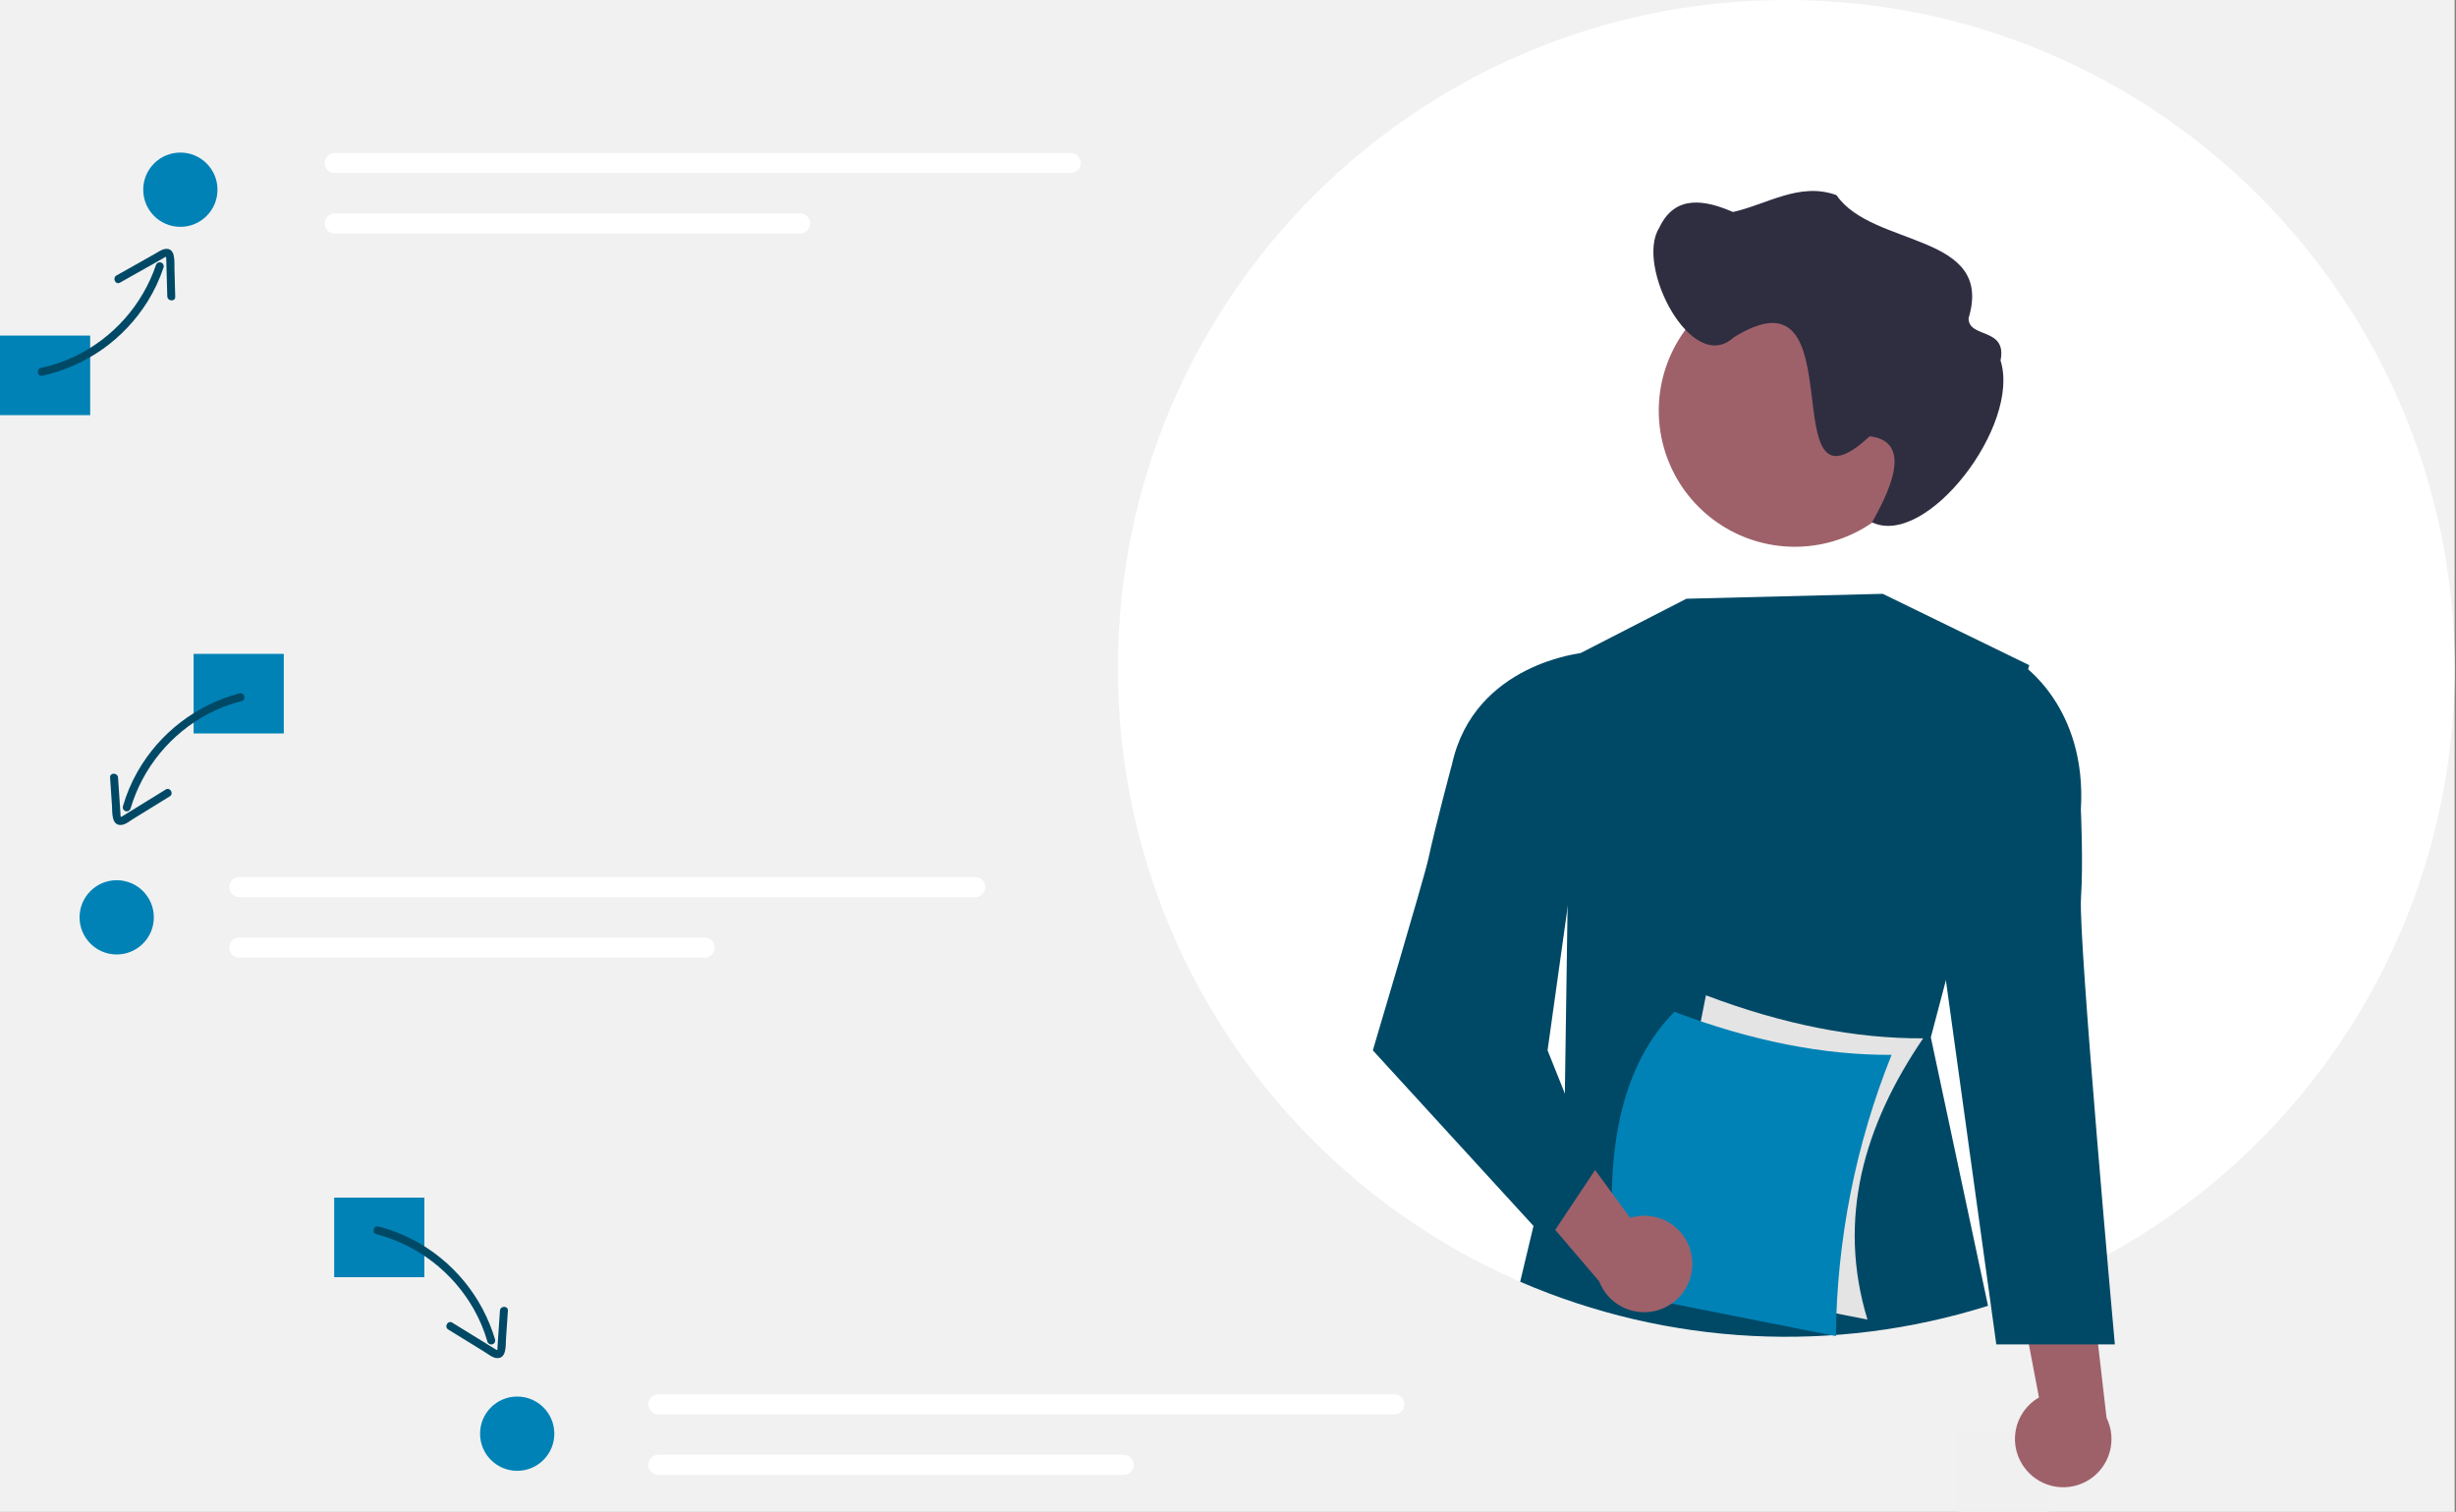 <svg width="926" height="570" viewBox="0 0 926 570" fill="none" xmlns="http://www.w3.org/2000/svg">
<rect x="0" y="0" width="926" height="570" fill="#808080" stroke="none"/>
<g clip-path="url(#clip0_216:2)">
<rect width="925.492" height="570" fill="#F1F1F1"/>
<path d="M772.491 540H738.491V570H772.491V540Z" fill="#F0F0F0"/>
<path d="M925.491 252C925.506 297.237 913.342 341.643 890.276 380.557C867.21 419.472 834.093 451.458 794.402 473.16C792.152 474.39 789.871 475.59 787.581 476.75C779.088 481.08 770.35 484.913 761.411 488.23C757.851 489.57 754.255 490.817 750.621 491.97C750.272 492.09 749.911 492.21 749.561 492.31C713.978 503.607 676.325 506.841 639.336 501.777C602.347 496.712 566.949 483.477 535.712 463.03C531.522 460.29 527.418 457.43 523.402 454.45C521.132 452.76 518.891 451.04 516.681 449.27C510.431 444.31 504.431 439.053 498.681 433.5C474.236 410.019 454.795 381.834 441.529 350.642C428.264 319.45 421.447 285.896 421.491 252C421.491 112.82 534.311 0 673.491 0C812.672 0 925.491 112.82 925.491 252Z" fill="white"/>
<path d="M733.671 369.6L727.991 391.08L749.561 492.31C691.58 510.573 628.963 507.353 573.161 483.24L590.001 412.63L590.561 374.33L592.391 248.04L592.851 247.8C592.879 247.782 592.91 247.769 592.941 247.76L635.841 225.73L709.861 223.88L765.091 250.78L764.671 252.35L733.671 369.6Z" fill="#004966"/>
<path d="M763.936 554.144C762.236 552.12 761 549.749 760.316 547.196C759.632 544.643 759.516 541.972 759.976 539.369C760.436 536.767 761.462 534.297 762.979 532.134C764.497 529.97 766.471 528.166 768.762 526.848L756.747 463.741L787.561 476.583L794.246 534.541C796.205 538.536 796.631 543.111 795.443 547.399C794.254 551.686 791.534 555.389 787.798 557.806C784.062 560.222 779.569 561.184 775.171 560.509C770.773 559.834 766.775 557.569 763.936 554.144V554.144Z" fill="#9E616A"/>
<path d="M753.958 252.744L761.865 250.171C761.865 250.171 786.945 266.267 784.559 305.183C784.559 305.183 785.499 325.321 784.601 338.723C783.572 354.095 797.371 506.851 797.371 506.851H752.678L733.524 368.518L753.958 252.744Z" fill="#004966"/>
<path d="M728.035 154.83C728.035 164.978 725.026 174.899 719.388 183.337C713.75 191.775 705.736 198.351 696.36 202.235C686.984 206.119 676.667 207.135 666.714 205.155C656.761 203.175 647.618 198.288 640.442 191.112C633.266 183.936 628.379 174.793 626.399 164.84C624.419 154.887 625.435 144.57 629.319 135.194C633.203 125.818 639.779 117.804 648.217 112.166C656.655 106.528 666.576 103.519 676.724 103.519H676.724C683.446 103.502 690.105 104.809 696.321 107.366C702.537 109.923 708.189 113.679 712.954 118.42C717.718 123.16 721.502 128.793 724.09 134.997C726.678 141.2 728.018 147.853 728.035 154.574C728.035 154.659 728.035 154.745 728.035 154.83Z" fill="#9E616A"/>
<path d="M625.584 85.91C631.595 72.984 643.227 75.54 653.4 79.921C666.282 77.064 678.535 68.509 692.415 73.568C706.088 93.454 751.993 87.603 742.227 119.978C742.214 127.736 756.824 123.22 754.274 135.926C762.013 160.377 726.337 206.684 705.856 196.933C710.921 187.649 722.492 166.564 704.942 164.473C667.19 199.6 701.047 97.582 653.612 127.251C637.906 141.624 616.404 100.287 625.584 85.91Z" fill="#2F2E41"/>
<path d="M704.104 497.505L622.197 481.283L643.199 375.243C672.18 386.205 699.482 391.612 725.105 391.465C702.713 424.306 692.54 459.569 704.104 497.505Z" fill="#E4E4E4"/>
<path d="M692.194 503.733L610.288 487.511C603.564 439.472 609.676 403.303 631.29 381.472C660.271 392.433 687.573 397.841 713.196 397.694C699.659 431.426 692.536 467.388 692.194 503.733V503.733Z" fill="#0082B6"/>
<path d="M637.926 474.195C637.601 471.572 636.705 469.053 635.302 466.814C633.898 464.575 632.02 462.671 629.801 461.236C627.582 459.801 625.075 458.87 622.457 458.509C619.839 458.147 617.173 458.364 614.648 459.145L576.61 407.377L565.034 438.689L602.931 483.048C604.523 487.202 607.584 490.629 611.533 492.678C615.483 494.727 620.047 495.256 624.36 494.165C628.674 493.074 632.437 490.438 634.938 486.758C637.438 483.077 638.501 478.607 637.926 474.195Z" fill="#9E616A"/>
<path d="M603.82 250.771L596.929 246.117C596.929 246.117 555.929 249.935 547.492 288C547.492 288 541.325 310.87 538.492 324C537.035 330.753 517.606 396 517.606 396L583.492 468L601.492 441L583.492 396L603.82 250.771Z" fill="#004966"/>
<path d="M34 126.519H0V156.519H34V126.519Z" fill="#0082B6"/>
<path d="M107 246.519H73V276.519H107V246.519Z" fill="#0082B6"/>
<path d="M160 451.519H126V481.519H160V451.519Z" fill="#0082B6"/>
<path d="M126.247 57.649C125.24 57.649 124.273 58.049 123.56 58.762C122.848 59.475 122.447 60.441 122.447 61.449C122.447 62.457 122.848 63.423 123.56 64.136C124.273 64.849 125.24 65.249 126.247 65.249H403.7C404.706 65.247 405.671 64.845 406.381 64.133C407.092 63.421 407.491 62.455 407.491 61.449C407.491 60.443 407.092 59.477 406.381 58.765C405.671 58.053 404.706 57.651 403.7 57.649H126.247Z" fill="white"/>
<path d="M126.247 80.45C125.748 80.448 125.253 80.545 124.791 80.735C124.329 80.924 123.909 81.203 123.555 81.556C123.201 81.908 122.92 82.326 122.728 82.787C122.536 83.248 122.437 83.742 122.436 84.242C122.435 84.741 122.532 85.236 122.722 85.697C122.912 86.159 123.192 86.579 123.544 86.932C123.897 87.286 124.315 87.567 124.776 87.758C125.237 87.95 125.732 88.049 126.231 88.05H301.639C302.647 88.05 303.614 87.649 304.327 86.937C305.039 86.224 305.44 85.257 305.44 84.25C305.44 83.242 305.039 82.275 304.327 81.562C303.614 80.85 302.647 80.45 301.639 80.45H126.247Z" fill="white"/>
<path d="M90.247 330.649C89.24 330.649 88.273 331.049 87.56 331.762C86.848 332.475 86.447 333.441 86.447 334.449C86.447 335.457 86.848 336.423 87.56 337.136C88.273 337.849 89.24 338.249 90.247 338.249H367.7C368.706 338.247 369.671 337.845 370.381 337.133C371.092 336.421 371.491 335.455 371.491 334.449C371.491 333.443 371.092 332.477 370.381 331.765C369.671 331.053 368.706 330.651 367.7 330.649H90.247Z" fill="white"/>
<path d="M90.247 353.449C89.748 353.448 89.253 353.545 88.791 353.735C88.329 353.924 87.909 354.203 87.555 354.556C87.201 354.908 86.92 355.326 86.728 355.787C86.536 356.248 86.437 356.742 86.436 357.242C86.434 357.741 86.532 358.236 86.722 358.697C86.912 359.159 87.192 359.579 87.544 359.932C87.897 360.286 88.315 360.567 88.776 360.758C89.237 360.95 89.732 361.049 90.231 361.05H265.639C266.647 361.05 267.614 360.649 268.327 359.937C269.039 359.224 269.44 358.257 269.44 357.25C269.44 356.242 269.039 355.275 268.327 354.563C267.614 353.85 266.647 353.449 265.639 353.449H90.247Z" fill="white"/>
<path d="M248.247 525.649C247.24 525.649 246.273 526.049 245.56 526.762C244.848 527.475 244.447 528.441 244.447 529.449C244.447 530.457 244.848 531.423 245.56 532.136C246.273 532.849 247.24 533.249 248.247 533.249H525.7C526.706 533.247 527.671 532.845 528.381 532.133C529.092 531.421 529.491 530.455 529.491 529.449C529.491 528.443 529.092 527.477 528.381 526.765C527.671 526.053 526.706 525.651 525.7 525.649H248.247Z" fill="white"/>
<path d="M248.247 548.449C247.748 548.448 247.253 548.545 246.791 548.735C246.329 548.924 245.909 549.203 245.555 549.556C245.201 549.908 244.92 550.326 244.728 550.787C244.536 551.248 244.437 551.742 244.436 552.242C244.435 552.741 244.532 553.236 244.722 553.697C244.912 554.159 245.192 554.579 245.544 554.932C245.897 555.286 246.315 555.567 246.776 555.758C247.237 555.95 247.732 556.049 248.231 556.05H423.64C424.647 556.05 425.614 555.649 426.327 554.937C427.039 554.224 427.44 553.257 427.44 552.25C427.44 551.242 427.039 550.275 426.327 549.563C425.614 548.85 424.647 548.449 423.64 548.449H248.247Z" fill="white"/>
<path d="M15.989 141.655C24.134 139.866 31.839 136.467 38.651 131.657C45.464 126.847 51.246 120.723 55.657 113.646C58.162 109.623 60.18 105.316 61.67 100.817C61.783 100.445 61.747 100.043 61.569 99.697C61.391 99.351 61.086 99.087 60.718 98.962C60.349 98.836 59.946 98.859 59.594 99.024C59.242 99.19 58.968 99.486 58.83 99.85C56.273 107.369 52.237 114.301 46.96 120.237C41.682 126.173 35.271 130.993 28.102 134.412C24.063 136.342 19.808 137.784 15.428 138.708C13.538 139.106 14.095 142.054 15.989 141.655V141.655Z" fill="#004966"/>
<path d="M45.218 106.562C50.626 103.517 56.033 100.471 61.441 97.426C61.692 97.285 62.393 96.754 62.655 96.818C62.445 96.767 62.636 96.922 62.642 97.112C62.65 97.368 62.683 97.628 62.692 97.885C62.751 99.465 62.78 101.045 62.823 102.625L63.075 111.71C63.128 113.622 66.122 113.85 66.068 111.915L65.773 101.25C65.706 98.806 66.317 93.385 62.357 93.853C60.928 94.022 59.606 95.023 58.388 95.71L53.45 98.491L43.928 103.853C42.251 104.798 43.534 107.511 45.218 106.562V106.562Z" fill="#004966"/>
<path d="M90.308 261.413C82.245 263.53 74.687 267.236 68.077 272.315C61.467 277.393 55.939 283.742 51.818 290.988C49.478 295.106 47.636 299.487 46.329 304.04C46.239 304.418 46.299 304.817 46.497 305.152C46.695 305.487 47.015 305.732 47.39 305.836C47.766 305.939 48.166 305.893 48.508 305.707C48.85 305.521 49.106 305.209 49.222 304.837C51.486 297.219 55.252 290.13 60.298 283.99C65.345 277.849 71.569 272.781 78.605 269.084C82.567 267 86.763 265.396 91.105 264.306C92.976 263.834 92.183 260.94 90.308 261.413L90.308 261.413Z" fill="#004966"/>
<path d="M62.49 297.653L46.814 307.318C46.545 307.483 46.281 307.664 46.001 307.811C45.724 307.958 45.438 307.953 45.618 308.129C45.376 307.892 45.437 307.01 45.419 306.741L45.114 302.207L44.503 293.139C44.374 291.223 41.373 291.209 41.503 293.139L42.22 303.785C42.383 306.208 41.932 311.225 45.642 311.022C47.295 310.932 48.869 309.575 50.223 308.74L54.702 305.978L64.005 300.243C65.645 299.232 64.14 296.636 62.49 297.653V297.653Z" fill="#004966"/>
<path d="M141.895 465.306C149.584 467.319 156.792 470.851 163.095 475.693C169.397 480.536 174.666 486.591 178.592 493.502C180.805 497.393 182.546 501.534 183.778 505.837C183.895 506.209 184.151 506.52 184.492 506.707C184.834 506.893 185.235 506.939 185.61 506.836C185.985 506.732 186.305 506.487 186.503 506.152C186.701 505.817 186.761 505.418 186.671 505.04C184.305 497.047 180.364 489.608 175.081 483.161C169.799 476.713 163.28 471.386 155.909 467.493C151.72 465.283 147.284 463.578 142.693 462.413C140.82 461.941 140.021 464.833 141.895 465.306V465.306Z" fill="#004966"/>
<path d="M168.995 501.243L178.298 506.978L182.777 509.74C184.134 510.577 185.702 511.931 187.357 512.022C191.067 512.225 190.616 507.209 190.78 504.784L191.496 494.139C191.626 492.212 188.626 492.22 188.496 494.139L187.886 503.207L187.594 507.544C187.571 507.876 187.658 508.853 187.382 509.129C187.579 508.932 187.374 509.026 187.154 508.892C186.833 508.698 186.505 508.514 186.186 508.318L170.509 498.652C168.861 497.636 167.353 500.23 168.995 501.243V501.243Z" fill="#004966"/>
<path d="M68 85.519C75.732 85.519 82 79.251 82 71.519C82 63.787 75.732 57.519 68 57.519C60.268 57.519 54 63.787 54 71.519C54 79.251 60.268 85.519 68 85.519Z" fill="#0082B6"/>
<path d="M44 359.849C51.732 359.849 58 353.581 58 345.849C58 338.117 51.732 331.849 44 331.849C36.268 331.849 30 338.117 30 345.849C30 353.581 36.268 359.849 44 359.849Z" fill="#0082B6"/>
<path d="M195 554.519C202.732 554.519 209 548.251 209 540.519C209 532.787 202.732 526.519 195 526.519C187.268 526.519 181 532.787 181 540.519C181 548.251 187.268 554.519 195 554.519Z" fill="#0082B6"/>
</g>
<defs>
<clipPath id="clip0_216:2">
<rect width="925.492" height="570" fill="white"/>
</clipPath>
</defs>
</svg>
